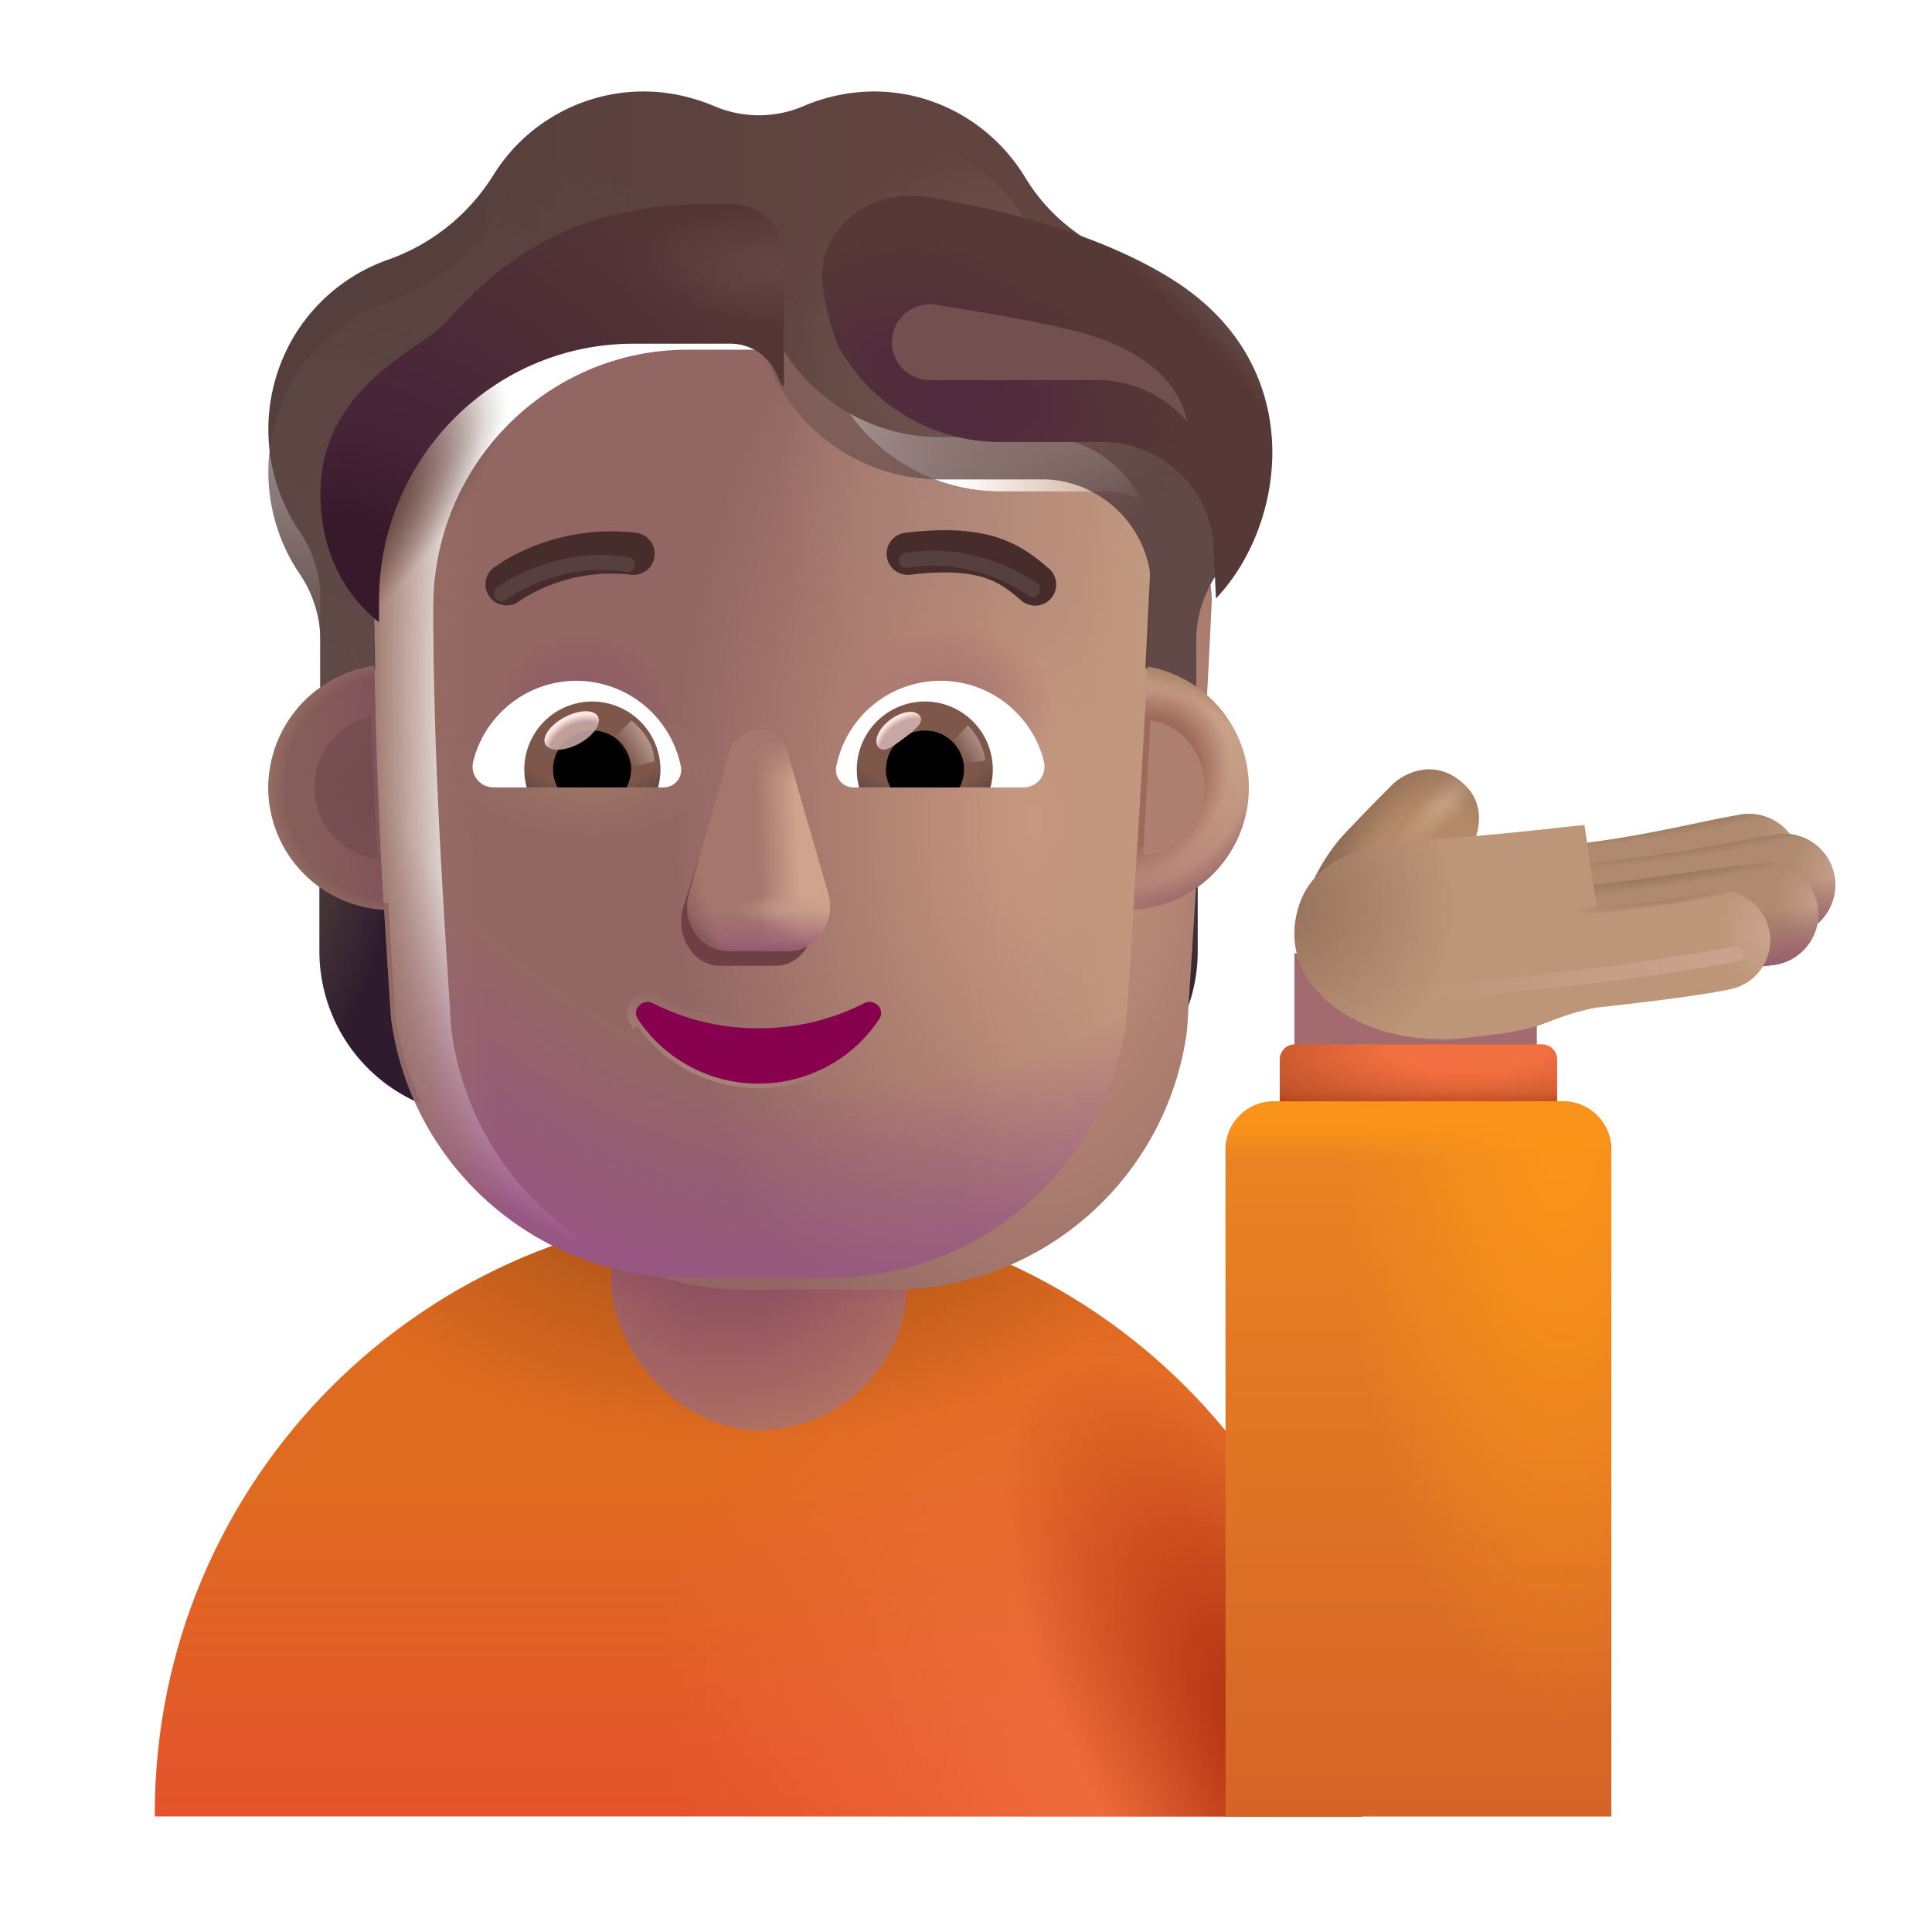 <svg xmlns="http://www.w3.org/2000/svg" width="1em" height="1em" viewBox="0 0 32 32"><g fill="none"><path fill="url(#IconifyId195ac99e25a590abd145174)" d="M12.564 20.036c-5.523 0-10 4.477-10 10v.05h20v-.05c0-5.523-4.477-10-10-10"/><path fill="url(#IconifyId195ac99e25a590abd145124)" d="M12.564 20.036c-5.523 0-10 4.477-10 10v.05h20v-.05c0-5.523-4.477-10-10-10"/><path fill="url(#IconifyId195ac99e25a590abd145125)" d="M12.564 20.036c-5.523 0-10 4.477-10 10v.05h20v-.05c0-5.523-4.477-10-10-10"/><path fill="url(#IconifyId195ac99e25a590abd145126)" d="M12.564 20.036c-5.523 0-10 4.477-10 10v.05h20v-.05c0-5.523-4.477-10-10-10"/><rect width="4.898" height="6.68" x="10.127" y="17.009" fill="url(#IconifyId195ac99e25a590abd145127)" rx="2.449"/><rect width="4.898" height="6.68" x="10.127" y="17.009" fill="url(#IconifyId195ac99e25a590abd145175)" rx="2.449"/><path fill="#A36A70" d="M21.44 15.789h4.015v2.016H21.44z"/><path fill="url(#IconifyId195ac99e25a590abd145128)" d="M22.212 13.876c-.554.648-.74 1.417-.761 1.758l1.847-.102l.887-1.183c.29-.383.54-1.02-.035-1.442c-.466-.342-.945-.066-1.102.106a28 28 0 0 0-.836.863"/><path fill="url(#IconifyId195ac99e25a590abd145129)" d="M22.212 13.876c-.554.648-.74 1.417-.761 1.758l1.847-.102l.887-1.183c.29-.383.54-1.02-.035-1.442c-.466-.342-.945-.066-1.102.106a28 28 0 0 0-.836.863"/><path fill="url(#IconifyId195ac99e25a590abd145130)" d="M22.212 13.876c-.554.648-.74 1.417-.761 1.758l1.847-.102l.887-1.183c.29-.383.54-1.02-.035-1.442c-.466-.342-.945-.066-1.102.106a28 28 0 0 0-.836.863"/><path fill="#AF8A6E" fill-rule="evenodd" d="M29.807 14.181a.85.85 0 0 1-.69.985a21 21 0 0 0-.562.113c-.653.136-1.594.332-2.606.428a.85.85 0 0 1-.16-1.693c.909-.086 1.678-.246 2.318-.38q.39-.083.716-.142a.85.85 0 0 1 .984.69" clip-rule="evenodd"/><path fill="url(#IconifyId195ac99e25a590abd145131)" fill-rule="evenodd" d="M29.807 14.181a.85.85 0 0 1-.69.985a21 21 0 0 0-.562.113c-.653.136-1.594.332-2.606.428a.85.85 0 0 1-.16-1.693c.909-.086 1.678-.246 2.318-.38q.39-.083.716-.142a.85.85 0 0 1 .984.69" clip-rule="evenodd"/><path fill="url(#IconifyId195ac99e25a590abd145176)" fill-rule="evenodd" d="M29.807 14.181a.85.85 0 0 1-.69.985a21 21 0 0 0-.562.113c-.653.136-1.594.332-2.606.428a.85.85 0 0 1-.16-1.693c.909-.086 1.678-.246 2.318-.38q.39-.083.716-.142a.85.85 0 0 1 .984.69" clip-rule="evenodd"/><path fill="url(#IconifyId195ac99e25a590abd145132)" fill-rule="evenodd" d="M29.807 14.181a.85.85 0 0 1-.69.985a21 21 0 0 0-.562.113c-.653.136-1.594.332-2.606.428a.85.85 0 0 1-.16-1.693c.909-.086 1.678-.246 2.318-.38q.39-.083.716-.142a.85.85 0 0 1 .984.69" clip-rule="evenodd"/><path fill="#AF8A6E" fill-rule="evenodd" d="M30.385 14.51a.85.85 0 0 1-.689.984q-.18.032-.413.076c-.662.124-1.626.305-2.733.41a.85.85 0 1 1-.16-1.693c1.02-.096 1.89-.259 2.552-.383l.459-.084a.85.85 0 0 1 .984.69" clip-rule="evenodd"/><path fill="url(#IconifyId195ac99e25a590abd145133)" fill-rule="evenodd" d="M30.385 14.51a.85.85 0 0 1-.689.984q-.18.032-.413.076c-.662.124-1.626.305-2.733.41a.85.85 0 1 1-.16-1.693c1.02-.096 1.89-.259 2.552-.383l.459-.084a.85.85 0 0 1 .984.69" clip-rule="evenodd"/><path fill="url(#IconifyId195ac99e25a590abd145177)" fill-rule="evenodd" d="M30.385 14.51a.85.85 0 0 1-.689.984q-.18.032-.413.076c-.662.124-1.626.305-2.733.41a.85.85 0 1 1-.16-1.693c1.02-.096 1.89-.259 2.552-.383l.459-.084a.85.85 0 0 1 .984.69" clip-rule="evenodd"/><path fill="url(#IconifyId195ac99e25a590abd145134)" fill-rule="evenodd" d="M30.385 14.51a.85.85 0 0 1-.689.984q-.18.032-.413.076c-.662.124-1.626.305-2.733.41a.85.85 0 1 1-.16-1.693c1.02-.096 1.89-.259 2.552-.383l.459-.084a.85.85 0 0 1 .984.69" clip-rule="evenodd"/><path fill="#AF8A6E" fill-rule="evenodd" d="M30.114 15.067a.85.85 0 0 1-.773.921a28 28 0 0 0-1.26.162l-.03.004a53 53 0 0 1-1.786.231a.85.85 0 1 1-.183-1.69c.622-.067 1.205-.15 1.73-.224l.064-.009a26 26 0 0 1 1.317-.167a.85.85 0 0 1 .92.772" clip-rule="evenodd"/><path fill="url(#IconifyId195ac99e25a590abd145135)" fill-rule="evenodd" d="M30.114 15.067a.85.85 0 0 1-.773.921a28 28 0 0 0-1.26.162l-.03.004a53 53 0 0 1-1.786.231a.85.85 0 1 1-.183-1.69c.622-.067 1.205-.15 1.73-.224l.064-.009a26 26 0 0 1 1.317-.167a.85.85 0 0 1 .92.772" clip-rule="evenodd"/><path fill="url(#IconifyId195ac99e25a590abd145178)" fill-rule="evenodd" d="M30.114 15.067a.85.85 0 0 1-.773.921a28 28 0 0 0-1.26.162l-.03.004a53 53 0 0 1-1.786.231a.85.85 0 1 1-.183-1.69c.622-.067 1.205-.15 1.73-.224l.064-.009a26 26 0 0 1 1.317-.167a.85.85 0 0 1 .92.772" clip-rule="evenodd"/><path fill="url(#IconifyId195ac99e25a590abd145136)" fill-rule="evenodd" d="M30.114 15.067a.85.85 0 0 1-.773.921a28 28 0 0 0-1.26.162l-.03.004a53 53 0 0 1-1.786.231a.85.85 0 1 1-.183-1.69c.622-.067 1.205-.15 1.73-.224l.064-.009a26 26 0 0 1 1.317-.167a.85.85 0 0 1 .92.772" clip-rule="evenodd"/><g filter="url(#IconifyId195ac99e25a590abd145195)"><path fill="#BD9679" d="M25.752 14.017c-.33.036-.77.085-1.598.155l-.229.018c-1.06.083-2.273.177-2.466 1.345c-.2 1.203 1.183 2.142 2.832 1.954c.593-.067.857-.099 1.166-.196c.243-.077.516-.215.975-.302c.917-.102 1.759-.206 2.235-.308a.825.825 0 0 0-.346-1.614c-.37.08-1.053.167-1.874.26l-.203-1.363c-.161.014-.31.03-.492.05"/><path fill="url(#IconifyId195ac99e25a590abd145137)" d="M25.752 14.017c-.33.036-.77.085-1.598.155l-.229.018c-1.06.083-2.273.177-2.466 1.345c-.2 1.203 1.183 2.142 2.832 1.954c.593-.067.857-.099 1.166-.196c.243-.077.516-.215.975-.302c.917-.102 1.759-.206 2.235-.308a.825.825 0 0 0-.346-1.614c-.37.08-1.053.167-1.874.26l-.203-1.363c-.161.014-.31.03-.492.05"/><path fill="url(#IconifyId195ac99e25a590abd145138)" d="M25.752 14.017c-.33.036-.77.085-1.598.155l-.229.018c-1.06.083-2.273.177-2.466 1.345c-.2 1.203 1.183 2.142 2.832 1.954c.593-.067.857-.099 1.166-.196c.243-.077.516-.215.975-.302c.917-.102 1.759-.206 2.235-.308a.825.825 0 0 0-.346-1.614c-.37.08-1.053.167-1.874.26l-.203-1.363c-.161.014-.31.03-.492.05"/><path fill="url(#IconifyId195ac99e25a590abd145139)" d="M25.752 14.017c-.33.036-.77.085-1.598.155l-.229.018c-1.06.083-2.273.177-2.466 1.345c-.2 1.203 1.183 2.142 2.832 1.954c.593-.067.857-.099 1.166-.196c.243-.077.516-.215.975-.302c.917-.102 1.759-.206 2.235-.308a.825.825 0 0 0-.346-1.614c-.37.08-1.053.167-1.874.26l-.203-1.363c-.161.014-.31.03-.492.05"/></g><path fill="url(#IconifyId195ac99e25a590abd145140)" d="M21.197 17.548a.25.25 0 0 1 .25-.25h4.094a.25.25 0 0 1 .25.25v1.64h-4.594z"/><path fill="url(#IconifyId195ac99e25a590abd145179)" d="M21.197 17.548a.25.25 0 0 1 .25-.25h4.094a.25.25 0 0 1 .25.25v1.64h-4.594z"/><path fill="url(#IconifyId195ac99e25a590abd145180)" d="M20.298 19.043a.8.8 0 0 1 .8-.8h4.791a.8.8 0 0 1 .8.8v11.044h-6.39z"/><path fill="url(#IconifyId195ac99e25a590abd145141)" d="M20.298 19.043a.8.8 0 0 1 .8-.8h4.791a.8.8 0 0 1 .8.8v11.044h-6.39z"/><path fill="url(#IconifyId195ac99e25a590abd145181)" d="M20.298 19.043a.8.8 0 0 1 .8-.8h4.791a.8.8 0 0 1 .8.8v11.044h-6.39z"/><g filter="url(#IconifyId195ac99e25a590abd145196)"><path stroke="url(#IconifyId195ac99e25a590abd145182)" stroke-linecap="round" stroke-width=".25" d="M23.79 16.424c.85-.058 3.032-.264 4.973-.624"/></g><path fill="url(#IconifyId195ac99e25a590abd145142)" d="M18.697 14.954a2.07 2.07 0 0 0 1.141-.39v1.175a2.74 2.74 0 0 1-1.691 2.547q.323-.688.436-1.489z"/><path fill="url(#IconifyId195ac99e25a590abd145143)" d="M6.43 14.954a2.07 2.07 0 0 1-1.14-.39v1.175a2.74 2.74 0 0 0 1.691 2.547a5.2 5.2 0 0 1-.436-1.489z"/><g filter="url(#IconifyId195ac99e25a590abd145197)"><path fill="url(#IconifyId195ac99e25a590abd145144)" d="M6.477 16.865a4.94 4.94 0 0 0 4.902 4.297h2.38a4.94 4.94 0 0 0 4.902-4.297c.15-2.376.299-4.743.41-7.119a1.83 1.83 0 0 0-1.74-1.806h-1.767a3.06 3.06 0 0 1-2.79-1.82a.84.84 0 0 0-.776-.528h-1.606c-2.329 0-4.216 1.908-4.216 4.263c0 2.347.147 4.657.3 7.01"/><path fill="url(#IconifyId195ac99e25a590abd145145)" d="M6.477 16.865a4.94 4.94 0 0 0 4.902 4.297h2.38a4.94 4.94 0 0 0 4.902-4.297c.15-2.376.299-4.743.41-7.119a1.83 1.83 0 0 0-1.74-1.806h-1.767a3.06 3.06 0 0 1-2.79-1.82a.84.84 0 0 0-.776-.528h-1.606c-2.329 0-4.216 1.908-4.216 4.263c0 2.347.147 4.657.3 7.01"/></g><path fill="url(#IconifyId195ac99e25a590abd145183)" d="M6.477 16.865a4.94 4.94 0 0 0 4.902 4.297h2.38a4.94 4.94 0 0 0 4.902-4.297c.15-2.376.299-4.743.41-7.119a1.83 1.83 0 0 0-1.74-1.806h-1.767a3.06 3.06 0 0 1-2.79-1.82a.84.84 0 0 0-.776-.528h-1.606c-2.329 0-4.216 1.908-4.216 4.263c0 2.347.147 4.657.3 7.01"/><path fill="url(#IconifyId195ac99e25a590abd145146)" d="M6.477 16.865a4.94 4.94 0 0 0 4.902 4.297h2.38a4.94 4.94 0 0 0 4.902-4.297c.15-2.376.299-4.743.41-7.119a1.83 1.83 0 0 0-1.74-1.806h-1.767a3.06 3.06 0 0 1-2.79-1.82a.84.84 0 0 0-.776-.528h-1.606c-2.329 0-4.216 1.908-4.216 4.263c0 2.347.147 4.657.3 7.01"/><path fill="url(#IconifyId195ac99e25a590abd145147)" d="M6.477 16.865a4.94 4.94 0 0 0 4.902 4.297h2.38a4.94 4.94 0 0 0 4.902-4.297c.15-2.376.299-4.743.41-7.119a1.83 1.83 0 0 0-1.74-1.806h-1.767a3.06 3.06 0 0 1-2.79-1.82a.84.84 0 0 0-.776-.528h-1.606c-2.329 0-4.216 1.908-4.216 4.263c0 2.347.147 4.657.3 7.01"/><path fill="url(#IconifyId195ac99e25a590abd145148)" d="M6.477 16.865a4.94 4.94 0 0 0 4.902 4.297h2.38a4.94 4.94 0 0 0 4.902-4.297c.15-2.376.299-4.743.41-7.119a1.83 1.83 0 0 0-1.74-1.806h-1.767a3.06 3.06 0 0 1-2.79-1.82a.84.84 0 0 0-.776-.528h-1.606c-2.329 0-4.216 1.908-4.216 4.263c0 2.347.147 4.657.3 7.01"/><path fill="url(#IconifyId195ac99e25a590abd145149)" d="M6.477 16.865a4.94 4.94 0 0 0 4.902 4.297h2.38a4.94 4.94 0 0 0 4.902-4.297c.15-2.376.299-4.743.41-7.119a1.83 1.83 0 0 0-1.74-1.806h-1.767a3.06 3.06 0 0 1-2.79-1.82a.84.84 0 0 0-.776-.528h-1.606c-2.329 0-4.216 1.908-4.216 4.263c0 2.347.147 4.657.3 7.01"/><path fill="url(#IconifyId195ac99e25a590abd145150)" d="M6.477 16.865a4.94 4.94 0 0 0 4.902 4.297h2.38a4.94 4.94 0 0 0 4.902-4.297c.15-2.376.299-4.743.41-7.119a1.83 1.83 0 0 0-1.74-1.806h-1.767a3.06 3.06 0 0 1-2.79-1.82a.84.84 0 0 0-.776-.528h-1.606c-2.329 0-4.216 1.908-4.216 4.263c0 2.347.147 4.657.3 7.01"/><path fill="url(#IconifyId195ac99e25a590abd145151)" d="M6.477 16.865a4.94 4.94 0 0 0 4.902 4.297h2.38a4.94 4.94 0 0 0 4.902-4.297c.15-2.376.299-4.743.41-7.119a1.83 1.83 0 0 0-1.74-1.806h-1.767a3.06 3.06 0 0 1-2.79-1.82a.84.84 0 0 0-.776-.528h-1.606c-2.329 0-4.216 1.908-4.216 4.263c0 2.347.147 4.657.3 7.01"/><path fill="url(#IconifyId195ac99e25a590abd145152)" d="M6.477 16.865a4.94 4.94 0 0 0 4.902 4.297h2.38a4.94 4.94 0 0 0 4.902-4.297c.15-2.376.299-4.743.41-7.119a1.83 1.83 0 0 0-1.74-1.806h-1.767a3.06 3.06 0 0 1-2.79-1.82a.84.84 0 0 0-.776-.528h-1.606c-2.329 0-4.216 1.908-4.216 4.263c0 2.347.147 4.657.3 7.01"/><g filter="url(#IconifyId195ac99e25a590abd145198)"><path fill="#6F3F46" d="m12.058 12.722l-.746 2.32c-.127.476.178.954.611.954h.923c.433 0 .739-.485.611-.955l-.623-2.319c-.134-.514-.636-.514-.777 0"/></g><g filter="url(#IconifyId195ac99e25a590abd145199)"><path fill="#A3776D" d="m12.082 12.475l-.67 2.32c-.138.476.19.954.656.954h.992c.465 0 .794-.485.657-.955l-.67-2.319c-.144-.514-.815-.514-.965 0"/><path fill="url(#IconifyId195ac99e25a590abd145184)" d="m12.082 12.475l-.67 2.32c-.138.476.19.954.656.954h.992c.465 0 .794-.485.657-.955l-.67-2.319c-.144-.514-.815-.514-.965 0"/><path fill="url(#IconifyId195ac99e25a590abd145153)" d="m12.082 12.475l-.67 2.32c-.138.476.19.954.656.954h.992c.465 0 .794-.485.657-.955l-.67-2.319c-.144-.514-.815-.514-.965 0"/><path fill="url(#IconifyId195ac99e25a590abd145185)" d="m12.082 12.475l-.67 2.32c-.138.476.19.954.656.954h.992c.465 0 .794-.485.657-.955l-.67-2.319c-.144-.514-.815-.514-.965 0"/><path fill="url(#IconifyId195ac99e25a590abd145154)" d="m12.082 12.475l-.67 2.32c-.138.476.19.954.656.954h.992c.465 0 .794-.485.657-.955l-.67-2.319c-.144-.514-.815-.514-.965 0"/><path fill="url(#IconifyId195ac99e25a590abd145186)" d="m12.082 12.475l-.67 2.32c-.138.476.19.954.656.954h.992c.465 0 .794-.485.657-.955l-.67-2.319c-.144-.514-.815-.514-.965 0"/></g><path fill="url(#IconifyId195ac99e25a590abd145187)" d="m12.082 12.475l-.67 2.32c-.138.476.19.954.656.954h.992c.465 0 .794-.485.657-.955l-.67-2.319c-.144-.514-.815-.514-.965 0"/><path fill="url(#IconifyId195ac99e25a590abd145155)" d="m12.082 12.475l-.67 2.32c-.138.476.19.954.656.954h.992c.465 0 .794-.485.657-.955l-.67-2.319c-.144-.514-.815-.514-.965 0"/><g filter="url(#IconifyId195ac99e25a590abd145200)"><path stroke="url(#IconifyId195ac99e25a590abd145188)" stroke-width=".15" d="M10.85 16.55a3.7 3.7 0 0 0 1.714.406c.635 0 1.218-.148 1.713-.406a.27.27 0 0 1 .32.052a.25.25 0 0 1 .027.32l-.062-.042a2.39 2.39 0 0 1-1.998 1.068a2.39 2.39 0 0 1-1.998-1.068zm0 0a.27.27 0 0 0-.319.055a.25.25 0 0 0-.027.317z"/></g><path fill="url(#IconifyId195ac99e25a590abd145156)" d="M12.564 17.031a3.8 3.8 0 0 1-1.748-.414c-.173-.088-.358.107-.25.263a2.39 2.39 0 0 0 1.998 1.068c.839 0 1.575-.427 1.998-1.068c.108-.163-.077-.351-.25-.263a3.8 3.8 0 0 1-1.748.414"/><g filter="url(#IconifyId195ac99e25a590abd145201)"><path fill="url(#IconifyId195ac99e25a590abd145189)" d="M18.689 4.996a2.94 2.94 0 0 1 1.6 1.326a2.99 2.99 0 0 1-.135 3.188a1.97 1.97 0 0 0-.341 1.103v1.498a2.2 2.2 0 0 0-.842-.338l.1-2.027a1.83 1.83 0 0 0-1.74-1.806h-1.767a3.06 3.06 0 0 1-2.79-1.82a.84.84 0 0 0-.776-.528h-1.606c-2.329 0-4.216 1.908-4.216 4.263l.039 1.94c-.32.046-.655.153-.909.332v-1.514c0-.393-.12-.779-.34-1.103a3.02 3.02 0 0 1-.182-3.086a2.96 2.96 0 0 1 1.64-1.421a3.38 3.38 0 0 0 1.746-1.4a2.93 2.93 0 0 1 2.49-1.388c.408 0 .796.088 1.157.237a1.88 1.88 0 0 0 1.505 0a3 3 0 0 1 1.151-.237c1.064 0 1.994.575 2.51 1.428c.388.643.997 1.11 1.706 1.353"/></g><path fill="url(#IconifyId195ac99e25a590abd145157)" d="M18.689 4.996a2.94 2.94 0 0 1 1.6 1.326a2.99 2.99 0 0 1-.135 3.188a1.97 1.97 0 0 0-.341 1.103v1.498a2.2 2.2 0 0 0-.842-.338l.1-2.027a1.83 1.83 0 0 0-1.74-1.806h-1.767a3.06 3.06 0 0 1-2.79-1.82a.84.84 0 0 0-.776-.528h-1.606c-2.329 0-4.216 1.908-4.216 4.263l.039 1.94c-.32.046-.655.153-.909.332v-1.514c0-.393-.12-.779-.34-1.103a3.02 3.02 0 0 1-.182-3.086a2.96 2.96 0 0 1 1.64-1.421a3.38 3.38 0 0 0 1.746-1.4a2.93 2.93 0 0 1 2.49-1.388c.408 0 .796.088 1.157.237a1.88 1.88 0 0 0 1.505 0a3 3 0 0 1 1.151-.237c1.064 0 1.994.575 2.51 1.428c.388.643.997 1.11 1.706 1.353"/><path fill="url(#IconifyId195ac99e25a590abd145158)" d="M18.689 4.996a2.94 2.94 0 0 1 1.6 1.326a2.99 2.99 0 0 1-.135 3.188a1.97 1.97 0 0 0-.341 1.103v1.498a2.2 2.2 0 0 0-.842-.338l.1-2.027a1.83 1.83 0 0 0-1.74-1.806h-1.767a3.06 3.06 0 0 1-2.79-1.82a.84.84 0 0 0-.776-.528h-1.606c-2.329 0-4.216 1.908-4.216 4.263l.039 1.94c-.32.046-.655.153-.909.332v-1.514c0-.393-.12-.779-.34-1.103a3.02 3.02 0 0 1-.182-3.086a2.96 2.96 0 0 1 1.64-1.421a3.38 3.38 0 0 0 1.746-1.4a2.93 2.93 0 0 1 2.49-1.388c.408 0 .796.088 1.157.237a1.88 1.88 0 0 0 1.505 0a3 3 0 0 1 1.151-.237c1.064 0 1.994.575 2.51 1.428c.388.643.997 1.11 1.706 1.353"/><path fill="url(#IconifyId195ac99e25a590abd145159)" d="M18.689 4.996a2.94 2.94 0 0 1 1.6 1.326a2.99 2.99 0 0 1-.135 3.188a1.97 1.97 0 0 0-.341 1.103v1.498a2.2 2.2 0 0 0-.842-.338l.1-2.027a1.83 1.83 0 0 0-1.74-1.806h-1.767a3.06 3.06 0 0 1-2.79-1.82a.84.84 0 0 0-.776-.528h-1.606c-2.329 0-4.216 1.908-4.216 4.263l.039 1.94c-.32.046-.655.153-.909.332v-1.514c0-.393-.12-.779-.34-1.103a3.02 3.02 0 0 1-.182-3.086a2.96 2.96 0 0 1 1.64-1.421a3.38 3.38 0 0 0 1.746-1.4a2.93 2.93 0 0 1 2.49-1.388c.408 0 .796.088 1.157.237a1.88 1.88 0 0 0 1.505 0a3 3 0 0 1 1.151-.237c1.064 0 1.994.575 2.51 1.428c.388.643.997 1.11 1.706 1.353"/><g filter="url(#IconifyId195ac99e25a590abd145202)"><path fill="#462D2B" d="M17.273 9.618c-.22-.193-.478-.397-.867-.52c-.384-.12-.865-.153-1.53-.071a.35.35 0 0 0 .085.694c.607-.074.98-.035 1.235.045c.25.079.42.206.618.38a.35.35 0 1 0 .46-.528"/></g><g filter="url(#IconifyId195ac99e25a590abd145203)"><path fill="#462D2B" d="M8.26 9.48a3.5 3.5 0 0 1 2.194-.453a.35.35 0 0 1-.084.694a2.8 2.8 0 0 0-1.75.36a2 2 0 0 0-.116.075l-.003.002a.35.35 0 0 1-.429-.553z"/></g><g filter="url(#IconifyId195ac99e25a590abd145204)"><path fill="#533634" d="M12.857 6.292a3 3 0 0 1-.083-.173a.84.84 0 0 0-.776-.527h-1.606c-2.329 0-4.216 1.908-4.216 4.263v.347c-.429-.327-.968-1.015-.968-2.13c0-1.352.986-2.035 1.615-2.471a3 3 0 0 0 .417-.32l.126-.132c.44-.468 1.227-1.301 2.599-1.665c.759-.202 1.53-.23 2.114-.2c.472.024.805.432.805.905v2.086z"/><path fill="url(#IconifyId195ac99e25a590abd145160)" d="M12.857 6.292a3 3 0 0 1-.083-.173a.84.84 0 0 0-.776-.527h-1.606c-2.329 0-4.216 1.908-4.216 4.263v.347c-.429-.327-.968-1.015-.968-2.13c0-1.352.986-2.035 1.615-2.471a3 3 0 0 0 .417-.32l.126-.132c.44-.468 1.227-1.301 2.599-1.665c.759-.202 1.53-.23 2.114-.2c.472.024.805.432.805.905v2.086z"/><path fill="url(#IconifyId195ac99e25a590abd145161)" d="M12.857 6.292a3 3 0 0 1-.083-.173a.84.84 0 0 0-.776-.527h-1.606c-2.329 0-4.216 1.908-4.216 4.263v.347c-.429-.327-.968-1.015-.968-2.13c0-1.352.986-2.035 1.615-2.471a3 3 0 0 0 .417-.32l.126-.132c.44-.468 1.227-1.301 2.599-1.665c.759-.202 1.53-.23 2.114-.2c.472.024.805.432.805.905v2.086z"/></g><g filter="url(#IconifyId195ac99e25a590abd145205)"><path fill="#563936" d="m19.14 10.413l-.037-.796c-.013-.963-.809-1.758-1.773-1.798h-1.766a3.06 3.06 0 0 1-2.68-1.59s-.152-.352-.248-.912c-.17-.988.745-1.717 1.735-1.553c1.324.22 2.949.65 4.112 1.408c2.201 1.436 1.816 4.023.657 5.241"/><path fill="url(#IconifyId195ac99e25a590abd145162)" d="m19.14 10.413l-.037-.796c-.013-.963-.809-1.758-1.773-1.798h-1.766a3.06 3.06 0 0 1-2.68-1.59s-.152-.352-.248-.912c-.17-.988.745-1.717 1.735-1.553c1.324.22 2.949.65 4.112 1.408c2.201 1.436 1.816 4.023.657 5.241"/><path fill="url(#IconifyId195ac99e25a590abd145163)" d="m19.14 10.413l-.037-.796c-.013-.963-.809-1.758-1.773-1.798h-1.766a3.06 3.06 0 0 1-2.68-1.59s-.152-.352-.248-.912c-.17-.988.745-1.717 1.735-1.553c1.324.22 2.949.65 4.112 1.408c2.201 1.436 1.816 4.023.657 5.241"/><path fill="url(#IconifyId195ac99e25a590abd145164)" d="m19.14 10.413l-.037-.796c-.013-.963-.809-1.758-1.773-1.798h-1.766a3.06 3.06 0 0 1-2.68-1.59s-.152-.352-.248-.912c-.17-.988.745-1.717 1.735-1.553c1.324.22 2.949.65 4.112 1.408c2.201 1.436 1.816 4.023.657 5.241"/></g><path fill="#fff" d="M15.58 11.276c.824 0 1.52.568 1.71 1.336a.346.346 0 0 1-.338.43h-2.815a.29.29 0 0 1-.286-.343a1.76 1.76 0 0 1 1.73-1.423"/><path fill="url(#IconifyId195ac99e25a590abd145165)" d="M15.32 11.619a1.126 1.126 0 0 1 1.084 1.423H14.23a1.13 1.13 0 0 1 1.09-1.423"/><path fill="#000" d="M14.675 12.745c0-.358.286-.645.644-.645a.642.642 0 0 1 .574.942H14.75a.6.6 0 0 1-.076-.297"/><g filter="url(#IconifyId195ac99e25a590abd145206)"><path fill="#C7A7A3" d="M15.237 11.857c.08.107-.088.238-.278.38s-.332.243-.413.136s.01-.31.2-.452s.41-.171.49-.064"/><path fill="url(#IconifyId195ac99e25a590abd145166)" d="M15.237 11.857c.08.107-.088.238-.278.38s-.332.243-.413.136s.01-.31.2-.452s.41-.171.49-.064"/></g><g filter="url(#IconifyId195ac99e25a590abd145207)"><path fill="url(#IconifyId195ac99e25a590abd145190)" d="M16.322 12.597a1.06 1.06 0 0 0-.292-.584l-.328.36l.149.288z"/></g><path fill="#fff" d="M9.548 11.276c-.824 0-1.52.568-1.71 1.336c-.056.22.113.43.338.43h2.815a.29.29 0 0 0 .287-.343a1.77 1.77 0 0 0-1.73-1.423"/><path fill="url(#IconifyId195ac99e25a590abd145167)" d="M9.809 11.619a1.126 1.126 0 0 0-1.085 1.423h2.175q.039-.146.04-.297a1.134 1.134 0 0 0-1.13-1.126"/><path fill="#000" d="M10.454 12.745a.64.64 0 0 0-.645-.645a.642.642 0 0 0-.574.942h1.142a.64.64 0 0 0 .076-.297"/><g filter="url(#IconifyId195ac99e25a590abd145208)"><path fill="url(#IconifyId195ac99e25a590abd145191)" d="M10.837 12.613c0-.364-.296-.607-.376-.68l-.364.352l.225.456z"/></g><g filter="url(#IconifyId195ac99e25a590abd145209)"><ellipse cx="9.469" cy="12.1" fill="#C7A7A3" fill-opacity=".9" rx=".492" ry=".249" transform="rotate(-27.914 9.469 12.1)"/><ellipse cx="9.469" cy="12.1" fill="url(#IconifyId195ac99e25a590abd145168)" rx=".492" ry=".249" transform="rotate(-27.914 9.469 12.1)"/></g><path fill="url(#IconifyId195ac99e25a590abd145192)" d="M18.773 15.068q.127-2.012.233-4.026a2.03 2.03 0 0 1-.233 4.026"/><path fill="url(#IconifyId195ac99e25a590abd145169)" d="M18.773 15.068q.127-2.012.233-4.026a2.03 2.03 0 0 1-.233 4.026"/><path fill="url(#IconifyId195ac99e25a590abd145170)" d="M18.773 15.068q.127-2.012.233-4.026a2.03 2.03 0 0 1-.233 4.026"/><path fill="url(#IconifyId195ac99e25a590abd145171)" d="M18.773 15.068q.127-2.012.233-4.026a2.03 2.03 0 0 1-.233 4.026"/><path fill="url(#IconifyId195ac99e25a590abd145193)" d="M6.2 11.026a2.05 2.05 0 0 0-1.756 2.016a2.03 2.03 0 0 0 1.919 2.027a99 99 0 0 1-.163-4.043"/><path fill="url(#IconifyId195ac99e25a590abd145172)" d="M6.2 11.026a2.05 2.05 0 0 0-1.756 2.016a2.03 2.03 0 0 0 1.919 2.027a99 99 0 0 1-.163-4.043"/><g filter="url(#IconifyId195ac99e25a590abd145210)"><path fill="url(#IconifyId195ac99e25a590abd145173)" d="M6.148 11.865a1.206 1.206 0 0 0 .105 2.37q-.066-1.185-.105-2.37"/></g><g filter="url(#IconifyId195ac99e25a590abd145211)"><path fill="url(#IconifyId195ac99e25a590abd145194)" d="M18.935 14.15q.063-1.108.12-2.217c.506.068.897.537.897 1.104c0 .612-.454 1.108-1.017 1.114"/></g><g filter="url(#IconifyId195ac99e25a590abd145212)"><path stroke="#553F3F" stroke-linecap="round" stroke-width=".25" d="M8.308 9.833c.325-.233 1.133-.642 2.089-.481"/></g><g filter="url(#IconifyId195ac99e25a590abd145213)"><path stroke="#553F3F" stroke-linecap="round" stroke-width=".25" d="M17.103 9.763c-.324-.233-1.132-.642-2.088-.481"/></g><g filter="url(#IconifyId195ac99e25a590abd145214)"><path fill="#725050" d="M18.113 6.296h-2.696a.628.628 0 1 1 .1-1.245c.7.11 1.629.266 2.25.42c1.407.35 1.795 1.034 1.904 1.522a1.96 1.96 0 0 0-1.558-.697"/></g><defs><radialGradient id="IconifyId195ac99e25a590abd145124" cx="0" cy="0" r="1" gradientTransform="matrix(-7.439 -5.707 4.589 -5.981 19.661 29.498)" gradientUnits="userSpaceOnUse"><stop stop-color="#F17040"/><stop offset="1" stop-color="#F17040" stop-opacity="0"/></radialGradient><radialGradient id="IconifyId195ac99e25a590abd145125" cx="0" cy="0" r="1" gradientTransform="matrix(0 5.338 -7.929 0 12.215 18.541)" gradientUnits="userSpaceOnUse"><stop offset=".26" stop-color="#A25018"/><stop offset="1" stop-color="#A25018" stop-opacity="0"/></radialGradient><radialGradient id="IconifyId195ac99e25a590abd145126" cx="0" cy="0" r="1" gradientTransform="matrix(-4.61 -7.279 2.807 -1.778 22.035 30.087)" gradientUnits="userSpaceOnUse"><stop offset=".118" stop-color="#A62807"/><stop offset="1" stop-color="#A62807" stop-opacity="0"/></radialGradient><radialGradient id="IconifyId195ac99e25a590abd145127" cx="0" cy="0" r="1" gradientTransform="matrix(1.971 3.61 -4.23 2.309 12.285 20.348)" gradientUnits="userSpaceOnUse"><stop offset=".288" stop-color="#905360"/><stop offset=".826" stop-color="#B17164"/></radialGradient><radialGradient id="IconifyId195ac99e25a590abd145128" cx="0" cy="0" r="1" gradientTransform="matrix(-1.145 1.17 -.216 -.212 24.118 13.1)" gradientUnits="userSpaceOnUse"><stop stop-color="#C7A386"/><stop offset="1" stop-color="#B38A69"/></radialGradient><radialGradient id="IconifyId195ac99e25a590abd145129" cx="0" cy="0" r="1" gradientTransform="rotate(-70.927 22.415 -8.705)scale(3.108 1.582)" gradientUnits="userSpaceOnUse"><stop offset=".676" stop-color="#916D55" stop-opacity="0"/><stop offset="1" stop-color="#916D55"/></radialGradient><radialGradient id="IconifyId195ac99e25a590abd145130" cx="0" cy="0" r="1" gradientTransform="matrix(-.109 .797 -1.215 -.167 24.018 14.656)" gradientUnits="userSpaceOnUse"><stop offset=".27" stop-color="#C19E83"/><stop offset="1" stop-color="#C19E83" stop-opacity="0"/></radialGradient><radialGradient id="IconifyId195ac99e25a590abd145131" cx="0" cy="0" r="1" gradientTransform="matrix(-.693 .169 -.214 -.878 29.82 14.163)" gradientUnits="userSpaceOnUse"><stop stop-color="#C59F89"/><stop offset="1" stop-color="#C59F89" stop-opacity="0"/></radialGradient><radialGradient id="IconifyId195ac99e25a590abd145132" cx="0" cy="0" r="1" gradientTransform="matrix(.045 .307 -3.023 .438 27.375 13.576)" gradientUnits="userSpaceOnUse"><stop stop-color="#8A6D55"/><stop offset="1" stop-color="#8A6D55" stop-opacity="0"/></radialGradient><radialGradient id="IconifyId195ac99e25a590abd145133" cx="0" cy="0" r="1" gradientTransform="matrix(-.689 .165 -.206 -.858 30.398 14.474)" gradientUnits="userSpaceOnUse"><stop stop-color="#C59F89"/><stop offset="1" stop-color="#C59F89" stop-opacity="0"/></radialGradient><radialGradient id="IconifyId195ac99e25a590abd145134" cx="0" cy="0" r="1" gradientTransform="matrix(.044 .3 -3.006 .445 27.965 13.902)" gradientUnits="userSpaceOnUse"><stop stop-color="#8A6D55"/><stop offset="1" stop-color="#8A6D55" stop-opacity="0"/></radialGradient><radialGradient id="IconifyId195ac99e25a590abd145135" cx="0" cy="0" r="1" gradientTransform="matrix(-.691 .159 -.191 -.831 30.116 14.935)" gradientUnits="userSpaceOnUse"><stop stop-color="#C59F89"/><stop offset="1" stop-color="#C59F89" stop-opacity="0"/></radialGradient><radialGradient id="IconifyId195ac99e25a590abd145136" cx="0" cy="0" r="1" gradientTransform="matrix(.044 .289 -3.011 .463 27.676 14.382)" gradientUnits="userSpaceOnUse"><stop stop-color="#8A6D55"/><stop offset="1" stop-color="#8A6D55" stop-opacity="0"/></radialGradient><radialGradient id="IconifyId195ac99e25a590abd145137" cx="0" cy="0" r="1" gradientTransform="matrix(-.964 .104 -.11 -1.017 29.398 15.74)" gradientUnits="userSpaceOnUse"><stop stop-color="#CBA68F"/><stop offset="1" stop-color="#CBA68F" stop-opacity="0"/></radialGradient><radialGradient id="IconifyId195ac99e25a590abd145138" cx="0" cy="0" r="1" gradientTransform="matrix(.016 .109 -1.466 .209 27.52 15.203)" gradientUnits="userSpaceOnUse"><stop stop-color="#AB876C"/><stop offset="1" stop-color="#886658" stop-opacity="0"/><stop offset="1" stop-color="#AB876C" stop-opacity="0"/></radialGradient><radialGradient id="IconifyId195ac99e25a590abd145139" cx="0" cy="0" r="1" gradientTransform="rotate(17.232 -39.76 77.348)scale(3.059 2.835)" gradientUnits="userSpaceOnUse"><stop stop-color="#956F58"/><stop offset="1" stop-color="#956F58" stop-opacity="0"/></radialGradient><radialGradient id="IconifyId195ac99e25a590abd145140" cx="0" cy="0" r="1" gradientTransform="matrix(0 1.171 -4.07 0 24.286 17.387)" gradientUnits="userSpaceOnUse"><stop offset=".318" stop-color="#F26F40"/><stop offset="1" stop-color="#BB5028"/><stop offset="1" stop-color="#BF4617"/></radialGradient><radialGradient id="IconifyId195ac99e25a590abd145141" cx="0" cy="0" r="1" gradientTransform="matrix(0 10.75 -3.688 0 25.849 17.715)" gradientUnits="userSpaceOnUse"><stop offset=".14" stop-color="#FA9319"/><stop offset="1" stop-color="#FA9319" stop-opacity="0"/></radialGradient><radialGradient id="IconifyId195ac99e25a590abd145142" cx="0" cy="0" r="1" gradientTransform="rotate(69.657 -1.186 20.62)scale(2.717 3.228)" gradientUnits="userSpaceOnUse"><stop offset=".215" stop-color="#493B3B"/><stop offset="1" stop-color="#311F2C"/></radialGradient><radialGradient id="IconifyId195ac99e25a590abd145143" cx="0" cy="0" r="1" gradientTransform="matrix(1.863 .585 -1.806 5.747 4.923 15.183)" gradientUnits="userSpaceOnUse"><stop stop-color="#4C3C39"/><stop offset=".746" stop-color="#2E1C2E"/></radialGradient><radialGradient id="IconifyId195ac99e25a590abd145144" cx="0" cy="0" r="1" gradientTransform="matrix(-5.936 0 0 -10.501 16.106 13.377)" gradientUnits="userSpaceOnUse"><stop stop-color="#C89980"/><stop offset="1" stop-color="#926763"/></radialGradient><radialGradient id="IconifyId195ac99e25a590abd145145" cx="0" cy="0" r="1" gradientTransform="matrix(-2.199 3.637 -3.003 -1.816 15.626 7.095)" gradientUnits="userSpaceOnUse"><stop offset=".078" stop-color="#AF887B"/><stop offset="1" stop-color="#AF887B" stop-opacity="0"/></radialGradient><radialGradient id="IconifyId195ac99e25a590abd145146" cx="0" cy="0" r="1" gradientTransform="matrix(-1.29 15.674 -12.98 -1.068 14.56 5.916)" gradientUnits="userSpaceOnUse"><stop offset=".767" stop-color="#985682" stop-opacity="0"/><stop offset="1" stop-color="#985682"/></radialGradient><radialGradient id="IconifyId195ac99e25a590abd145147" cx="0" cy="0" r="1" gradientTransform="matrix(0 -1.449 1.793 0 15.651 11.72)" gradientUnits="userSpaceOnUse"><stop offset=".325" stop-color="#AB7872"/><stop offset="1" stop-color="#AB7872" stop-opacity="0"/></radialGradient><radialGradient id="IconifyId195ac99e25a590abd145148" cx="0" cy="0" r="1" gradientTransform="matrix(.005 -1.381 1.502 .005 9.662 11.779)" gradientUnits="userSpaceOnUse"><stop offset=".378" stop-color="#8F5D66"/><stop offset="1" stop-color="#8F5D66" stop-opacity="0"/></radialGradient><radialGradient id="IconifyId195ac99e25a590abd145149" cx="0" cy="0" r="1" gradientTransform="rotate(176.388 8.217 7.578)scale(10.74 27.435)" gradientUnits="userSpaceOnUse"><stop offset=".836" stop-color="#987064" stop-opacity="0"/><stop offset="1" stop-color="#987064"/></radialGradient><radialGradient id="IconifyId195ac99e25a590abd145150" cx="0" cy="0" r="1" gradientTransform="rotate(-40.741 15.368 -.416)scale(5.638 1.665)" gradientUnits="userSpaceOnUse"><stop offset=".539" stop-color="#63413D"/><stop offset="1" stop-color="#63413D" stop-opacity="0"/></radialGradient><radialGradient id="IconifyId195ac99e25a590abd145151" cx="0" cy="0" r="1" gradientTransform="matrix(-.296 3.151 -1.26 -.118 19.56 9.696)" gradientUnits="userSpaceOnUse"><stop offset=".245" stop-color="#BF9980"/><stop offset="1" stop-color="#BF9980" stop-opacity="0"/></radialGradient><radialGradient id="IconifyId195ac99e25a590abd145152" cx="0" cy="0" r="1" gradientTransform="matrix(0 1.1 -2.111 0 9.768 12.752)" gradientUnits="userSpaceOnUse"><stop stop-color="#9E7765"/><stop offset="1" stop-color="#9E7765" stop-opacity="0"/></radialGradient><radialGradient id="IconifyId195ac99e25a590abd145153" cx="0" cy="0" r="1" gradientTransform="matrix(0 .308 -.968 0 13.152 15.093)" gradientUnits="userSpaceOnUse"><stop stop-color="#C59A8A"/><stop offset="1" stop-color="#C59A8A" stop-opacity="0"/></radialGradient><radialGradient id="IconifyId195ac99e25a590abd145154" cx="0" cy="0" r="1" gradientTransform="matrix(-2.135 .946 -1.521 -3.431 13.299 14.375)" gradientUnits="userSpaceOnUse"><stop offset=".702" stop-color="#8A5F5C" stop-opacity="0"/><stop offset="1" stop-color="#744A4A"/><stop offset="1" stop-color="#8A5F5C"/></radialGradient><radialGradient id="IconifyId195ac99e25a590abd145155" cx="0" cy="0" r="1" gradientTransform="matrix(-1.618 1.544 -2.228 -2.335 13.11 14.01)" gradientUnits="userSpaceOnUse"><stop offset=".888" stop-color="#835753" stop-opacity="0"/><stop offset="1" stop-color="#835753"/></radialGradient><radialGradient id="IconifyId195ac99e25a590abd145156" cx="0" cy="0" r="1" gradientTransform="matrix(2.753 -1.353 5.445 11.075 11.944 17.948)" gradientUnits="userSpaceOnUse"><stop offset=".562" stop-color="#87014E"/><stop offset="1" stop-color="#87004D"/></radialGradient><radialGradient id="IconifyId195ac99e25a590abd145157" cx="0" cy="0" r="1" gradientTransform="rotate(-69.027 10.643 1.575)scale(9.66 13.707)" gradientUnits="userSpaceOnUse"><stop stop-color="#604946"/><stop offset="1" stop-color="#604946" stop-opacity="0"/></radialGradient><radialGradient id="IconifyId195ac99e25a590abd145158" cx="0" cy="0" r="1" gradientTransform="matrix(-1.917 -8.268 11.733 -2.72 19.72 11.024)" gradientUnits="userSpaceOnUse"><stop offset=".303" stop-color="#604946"/><stop offset="1" stop-color="#604946" stop-opacity="0"/></radialGradient><radialGradient id="IconifyId195ac99e25a590abd145159" cx="0" cy="0" r="1" gradientTransform="matrix(-1.428 -3.007 3.549 -1.686 16.638 5.612)" gradientUnits="userSpaceOnUse"><stop stop-color="#765A55"/><stop offset="1" stop-color="#765A55" stop-opacity="0"/></radialGradient><radialGradient id="IconifyId195ac99e25a590abd145160" cx="0" cy="0" r="1" gradientTransform="matrix(-2.777 0 0 -1.031 12.884 4.304)" gradientUnits="userSpaceOnUse"><stop stop-color="#654647"/><stop offset="1" stop-color="#654647" stop-opacity="0"/></radialGradient><radialGradient id="IconifyId195ac99e25a590abd145161" cx="0" cy="0" r="1" gradientTransform="matrix(4.06 -6.428 7.122 4.498 5.713 9.278)" gradientUnits="userSpaceOnUse"><stop offset=".093" stop-color="#37192C"/><stop offset=".311" stop-color="#472438"/><stop offset="1" stop-color="#472438" stop-opacity="0"/></radialGradient><radialGradient id="IconifyId195ac99e25a590abd145162" cx="0" cy="0" r="1" gradientTransform="rotate(-38.837 18.171 -17.49)scale(5.693 8.824)" gradientUnits="userSpaceOnUse"><stop stop-color="#532C3F"/><stop offset=".445" stop-color="#532C3F" stop-opacity="0"/></radialGradient><radialGradient id="IconifyId195ac99e25a590abd145163" cx="0" cy="0" r="1" gradientTransform="matrix(3.733 -3.341 6.117 6.834 15.887 9.116)" gradientUnits="userSpaceOnUse"><stop offset=".857" stop-color="#685351" stop-opacity="0"/><stop offset="1" stop-color="#685351"/></radialGradient><radialGradient id="IconifyId195ac99e25a590abd145164" cx="0" cy="0" r="1" gradientTransform="matrix(4.069 .914 -.383 1.704 14.798 6.818)" gradientUnits="userSpaceOnUse"><stop stop-color="#4F2B3C"/><stop offset="1" stop-color="#4F2B3C" stop-opacity="0"/></radialGradient><radialGradient id="IconifyId195ac99e25a590abd145165" cx="0" cy="0" r="1" gradientTransform="matrix(0 1.024 -1.628 0 15.317 12.22)" gradientUnits="userSpaceOnUse"><stop offset=".802" stop-color="#7D574A"/><stop offset="1" stop-color="#694B43"/><stop offset="1" stop-color="#804D49"/><stop offset="1" stop-color="#664842"/></radialGradient><radialGradient id="IconifyId195ac99e25a590abd145166" cx="0" cy="0" r="1" gradientTransform="rotate(-127.812 10.533 2.483)scale(.477 .657)" gradientUnits="userSpaceOnUse"><stop offset=".766" stop-color="#FFE6E2" stop-opacity="0"/><stop offset=".966" stop-color="#FFE6E2"/></radialGradient><radialGradient id="IconifyId195ac99e25a590abd145167" cx="0" cy="0" r="1" gradientTransform="matrix(0 1.024 -1.628 0 9.811 12.22)" gradientUnits="userSpaceOnUse"><stop offset=".802" stop-color="#7D574A"/><stop offset="1" stop-color="#694B43"/><stop offset="1" stop-color="#804D49"/><stop offset="1" stop-color="#664842"/></radialGradient><radialGradient id="IconifyId195ac99e25a590abd145168" cx="0" cy="0" r="1" gradientTransform="matrix(-.01 -.623 .749 -.012 9.45 12.497)" gradientUnits="userSpaceOnUse"><stop offset=".766" stop-color="#FFE6E2" stop-opacity="0"/><stop offset=".966" stop-color="#FFE6E2"/></radialGradient><radialGradient id="IconifyId195ac99e25a590abd145169" cx="0" cy="0" r="1" gradientTransform="matrix(.793 2.83 -2.7 .757 18.39 12.238)" gradientUnits="userSpaceOnUse"><stop offset=".856" stop-color="#9A676A" stop-opacity="0"/><stop offset="1" stop-color="#9A676A"/></radialGradient><radialGradient id="IconifyId195ac99e25a590abd145170" cx="0" cy="0" r="1" gradientTransform="rotate(-53.92 22.128 -12.061)scale(1.688 1.415)" gradientUnits="userSpaceOnUse"><stop offset=".664" stop-color="#9E6A5C"/><stop offset="1" stop-color="#9E6A5C" stop-opacity="0"/></radialGradient><radialGradient id="IconifyId195ac99e25a590abd145171" cx="0" cy="0" r="1" gradientTransform="matrix(.741 -1.956 2.614 .989 18.988 13.143)" gradientUnits="userSpaceOnUse"><stop offset=".803" stop-color="#A47F62" stop-opacity="0"/><stop offset="1" stop-color="#A47F62"/></radialGradient><radialGradient id="IconifyId195ac99e25a590abd145172" cx="0" cy="0" r="1" gradientTransform="matrix(-2.092 0 0 -2.336 6.363 13.047)" gradientUnits="userSpaceOnUse"><stop offset=".778" stop-color="#9D7667" stop-opacity="0"/><stop offset="1" stop-color="#9D7667"/></radialGradient><radialGradient id="IconifyId195ac99e25a590abd145173" cx="0" cy="0" r="1" gradientTransform="matrix(-1.156 .198 -.203 -1.185 6.364 13.05)" gradientUnits="userSpaceOnUse"><stop stop-color="#714B4D"/><stop offset="1" stop-color="#784E52"/></radialGradient><linearGradient id="IconifyId195ac99e25a590abd145174" x1="12.564" x2="12.564" y1="30.087" y2="24.568" gradientUnits="userSpaceOnUse"><stop stop-color="#E4532D"/><stop offset="1" stop-color="#DF6B20"/><stop offset="1" stop-color="#DF6B20"/></linearGradient><linearGradient id="IconifyId195ac99e25a590abd145175" x1="12.533" x2="12.533" y1="20.641" y2="21.585" gradientUnits="userSpaceOnUse"><stop stop-color="#904F63"/><stop offset="1" stop-color="#904F63" stop-opacity="0"/></linearGradient><linearGradient id="IconifyId195ac99e25a590abd145176" x1="27.823" x2="27.69" y1="15.71" y2="14.454" gradientUnits="userSpaceOnUse"><stop offset=".217" stop-color="#965F6E"/><stop offset="1" stop-color="#965F6E" stop-opacity="0"/></linearGradient><linearGradient id="IconifyId195ac99e25a590abd145177" x1="28.41" x2="28.284" y1="15.984" y2="14.758" gradientUnits="userSpaceOnUse"><stop offset=".217" stop-color="#965F6E"/><stop offset="1" stop-color="#965F6E" stop-opacity="0"/></linearGradient><linearGradient id="IconifyId195ac99e25a590abd145178" x1="28.123" x2="28.005" y1="16.39" y2="15.207" gradientUnits="userSpaceOnUse"><stop offset=".217" stop-color="#965F6E"/><stop offset="1" stop-color="#965F6E" stop-opacity="0"/></linearGradient><linearGradient id="IconifyId195ac99e25a590abd145179" x1="23.665" x2="23.665" y1="18.703" y2="18.079" gradientUnits="userSpaceOnUse"><stop offset=".316" stop-color="#B33F0E"/><stop offset="1" stop-color="#B33F0E" stop-opacity="0"/></linearGradient><linearGradient id="IconifyId195ac99e25a590abd145180" x1="24.536" x2="24.536" y1="19.402" y2="38.715" gradientUnits="userSpaceOnUse"><stop stop-color="#E88222"/><stop offset=".621" stop-color="#D36028"/></linearGradient><linearGradient id="IconifyId195ac99e25a590abd145181" x1="23.494" x2="23.494" y1="18.243" y2="19.277" gradientUnits="userSpaceOnUse"><stop offset=".366" stop-color="#FA9319"/><stop offset="1" stop-color="#FA9319" stop-opacity="0"/></linearGradient><linearGradient id="IconifyId195ac99e25a590abd145182" x1="28.417" x2="23.596" y1="15.8" y2="16.307" gradientUnits="userSpaceOnUse"><stop stop-color="#C9A38D"/><stop offset="1" stop-color="#C9A38D" stop-opacity="0"/></linearGradient><linearGradient id="IconifyId195ac99e25a590abd145183" x1="19.07" x2="15.88" y1="15.503" y2="15.503" gradientUnits="userSpaceOnUse"><stop stop-color="#C2987E"/><stop offset="1" stop-color="#C2987E" stop-opacity="0"/></linearGradient><linearGradient id="IconifyId195ac99e25a590abd145184" x1="13.621" x2="12.564" y1="14.228" y2="14.272" gradientUnits="userSpaceOnUse"><stop offset=".36" stop-color="#CEA58C"/><stop offset="1" stop-color="#CEA58C" stop-opacity="0"/></linearGradient><linearGradient id="IconifyId195ac99e25a590abd145185" x1="12.564" x2="12.564" y1="15.665" y2="15.079" gradientUnits="userSpaceOnUse"><stop stop-color="#9C6376"/><stop offset="1" stop-color="#9C6376" stop-opacity="0"/></linearGradient><linearGradient id="IconifyId195ac99e25a590abd145186" x1="12.564" x2="12.564" y1="12.252" y2="12.942" gradientUnits="userSpaceOnUse"><stop stop-color="#A4786E"/><stop offset="1" stop-color="#A4786E" stop-opacity="0"/></linearGradient><linearGradient id="IconifyId195ac99e25a590abd145187" x1="13.088" x2="13.088" y1="15.839" y2="15.596" gradientUnits="userSpaceOnUse"><stop stop-color="#915468"/><stop offset="1" stop-color="#915468" stop-opacity="0"/></linearGradient><linearGradient id="IconifyId195ac99e25a590abd145188" x1="11.048" x2="11.45" y1="17.647" y2="16.594" gradientUnits="userSpaceOnUse"><stop stop-color="#AB817B"/><stop offset="1" stop-color="#AB817B" stop-opacity="0"/></linearGradient><linearGradient id="IconifyId195ac99e25a590abd145189" x1="21.209" x2="6.558" y1="6.233" y2="6.233" gradientUnits="userSpaceOnUse"><stop offset=".471" stop-color="#614440"/><stop offset="1" stop-color="#543F3C"/></linearGradient><linearGradient id="IconifyId195ac99e25a590abd145190" x1="16.298" x2="15.902" y1="12.289" y2="12.533" gradientUnits="userSpaceOnUse"><stop stop-color="#B4948D"/><stop offset="1" stop-color="#B4948D" stop-opacity="0"/></linearGradient><linearGradient id="IconifyId195ac99e25a590abd145191" x1="10.75" x2="10.354" y1="12.289" y2="12.533" gradientUnits="userSpaceOnUse"><stop stop-color="#B4948D"/><stop offset="1" stop-color="#B4948D" stop-opacity="0"/></linearGradient><linearGradient id="IconifyId195ac99e25a590abd145192" x1="20.684" x2="19.162" y1="12.323" y2="15.068" gradientUnits="userSpaceOnUse"><stop stop-color="#C9A188"/><stop offset="1" stop-color="#B08175"/></linearGradient><linearGradient id="IconifyId195ac99e25a590abd145193" x1="5.184" x2="7.024" y1="13.211" y2="13.05" gradientUnits="userSpaceOnUse"><stop stop-color="#855D5A"/><stop offset="1" stop-color="#7D4D5B"/></linearGradient><linearGradient id="IconifyId195ac99e25a590abd145194" x1="19.444" x2="19.444" y1="11.933" y2="14.151" gradientUnits="userSpaceOnUse"><stop stop-color="#AC7F6F"/><stop offset="1" stop-color="#AD806F"/></linearGradient><filter id="IconifyId195ac99e25a590abd145195" width="7.879" height="3.847" x="21.44" y="13.666" color-interpolation-filters="sRGB" filterUnits="userSpaceOnUse"><feFlood flood-opacity="0" result="BackgroundImageFix"/><feBlend in="SourceGraphic" in2="BackgroundImageFix" result="shape"/><feColorMatrix in="SourceAlpha" result="hardAlpha" values="0 0 0 0 0 0 0 0 0 0 0 0 0 0 0 0 0 0 127 0"/><feOffset dy="-.3"/><feGaussianBlur stdDeviation=".3"/><feComposite in2="hardAlpha" k2="-1" k3="1" operator="arithmetic"/><feColorMatrix values="0 0 0 0 0.624 0 0 0 0 0.376 0 0 0 0 0.439 0 0 0 1 0"/><feBlend in2="shape" result="effect1_innerShadow_4002_3795"/></filter><filter id="IconifyId195ac99e25a590abd145196" width="5.722" height="1.374" x="23.416" y="15.425" color-interpolation-filters="sRGB" filterUnits="userSpaceOnUse"><feFlood flood-opacity="0" result="BackgroundImageFix"/><feBlend in="SourceGraphic" in2="BackgroundImageFix" result="shape"/><feGaussianBlur result="effect1_foregroundBlur_4002_3795" stdDeviation=".125"/></filter><filter id="IconifyId195ac99e25a590abd145197" width="13.894" height="15.77" x="6.176" y="5.592" color-interpolation-filters="sRGB" filterUnits="userSpaceOnUse"><feFlood flood-opacity="0" result="BackgroundImageFix"/><feBlend in="SourceGraphic" in2="BackgroundImageFix" result="shape"/><feColorMatrix in="SourceAlpha" result="hardAlpha" values="0 0 0 0 0 0 0 0 0 0 0 0 0 0 0 0 0 0 127 0"/><feOffset dx="1"/><feGaussianBlur stdDeviation=".7"/><feComposite in2="hardAlpha" k2="-1" k3="1" operator="arithmetic"/><feColorMatrix values="0 0 0 0 0.584 0 0 0 0 0.427 0 0 0 0 0.376 0 0 0 1 0"/><feBlend in2="shape" result="effect1_innerShadow_4002_3795"/><feColorMatrix in="SourceAlpha" result="hardAlpha" values="0 0 0 0 0 0 0 0 0 0 0 0 0 0 0 0 0 0 127 0"/><feOffset dy=".2"/><feGaussianBlur stdDeviation=".375"/><feComposite in2="hardAlpha" k2="-1" k3="1" operator="arithmetic"/><feColorMatrix values="0 0 0 0 0.42 0 0 0 0 0.251 0 0 0 0 0.263 0 0 0 1 0"/><feBlend in2="effect1_innerShadow_4002_3795" result="effect2_innerShadow_4002_3795"/></filter><filter id="IconifyId195ac99e25a590abd145198" width="4.204" height="5.659" x="10.283" y="11.337" color-interpolation-filters="sRGB" filterUnits="userSpaceOnUse"><feFlood flood-opacity="0" result="BackgroundImageFix"/><feBlend in="SourceGraphic" in2="BackgroundImageFix" result="shape"/><feGaussianBlur result="effect1_foregroundBlur_4002_3795" stdDeviation=".5"/></filter><filter id="IconifyId195ac99e25a590abd145199" width="2.768" height="4.059" x="11.18" y="11.89" color-interpolation-filters="sRGB" filterUnits="userSpaceOnUse"><feFlood flood-opacity="0" result="BackgroundImageFix"/><feBlend in="SourceGraphic" in2="BackgroundImageFix" result="shape"/><feGaussianBlur result="effect1_foregroundBlur_4002_3795" stdDeviation=".1"/></filter><filter id="IconifyId195ac99e25a590abd145200" width="4.56" height="1.853" x="10.284" y="16.344" color-interpolation-filters="sRGB" filterUnits="userSpaceOnUse"><feFlood flood-opacity="0" result="BackgroundImageFix"/><feBlend in="SourceGraphic" in2="BackgroundImageFix" result="shape"/><feGaussianBlur result="effect1_foregroundBlur_4002_3795" stdDeviation=".05"/></filter><filter id="IconifyId195ac99e25a590abd145201" width="16.24" height="10.412" x="4.444" y="1.715" color-interpolation-filters="sRGB" filterUnits="userSpaceOnUse"><feFlood flood-opacity="0" result="BackgroundImageFix"/><feBlend in="SourceGraphic" in2="BackgroundImageFix" result="shape"/><feColorMatrix in="SourceAlpha" result="hardAlpha" values="0 0 0 0 0 0 0 0 0 0 0 0 0 0 0 0 0 0 127 0"/><feOffset dy="-.5"/><feGaussianBlur stdDeviation=".625"/><feComposite in2="hardAlpha" k2="-1" k3="1" operator="arithmetic"/><feColorMatrix values="0 0 0 0 0.267 0 0 0 0 0.153 0 0 0 0 0.184 0 0 0 1 0"/><feBlend in2="shape" result="effect1_innerShadow_4002_3795"/><feColorMatrix in="SourceAlpha" result="hardAlpha" values="0 0 0 0 0 0 0 0 0 0 0 0 0 0 0 0 0 0 127 0"/><feOffset dy="-.2"/><feGaussianBlur stdDeviation=".2"/><feComposite in2="hardAlpha" k2="-1" k3="1" operator="arithmetic"/><feColorMatrix values="0 0 0 0 0.259 0 0 0 0 0.133 0 0 0 0 0.173 0 0 0 1 0"/><feBlend in2="effect1_innerShadow_4002_3795" result="effect2_innerShadow_4002_3795"/></filter><filter id="IconifyId195ac99e25a590abd145202" width="2.925" height="1.45" x="14.569" y="8.782" color-interpolation-filters="sRGB" filterUnits="userSpaceOnUse"><feFlood flood-opacity="0" result="BackgroundImageFix"/><feBlend in="SourceGraphic" in2="BackgroundImageFix" result="shape"/><feColorMatrix in="SourceAlpha" result="hardAlpha" values="0 0 0 0 0 0 0 0 0 0 0 0 0 0 0 0 0 0 127 0"/><feOffset dx=".1" dy="-.2"/><feGaussianBlur stdDeviation=".125"/><feComposite in2="hardAlpha" k2="-1" k3="1" operator="arithmetic"/><feColorMatrix values="0 0 0 0 0.243 0 0 0 0 0.122 0 0 0 0 0.2 0 0 0 1 0"/><feBlend in2="shape" result="effect1_innerShadow_4002_3795"/></filter><filter id="IconifyId195ac99e25a590abd145203" width="2.925" height="1.431" x="7.937" y="8.8" color-interpolation-filters="sRGB" filterUnits="userSpaceOnUse"><feFlood flood-opacity="0" result="BackgroundImageFix"/><feBlend in="SourceGraphic" in2="BackgroundImageFix" result="shape"/><feColorMatrix in="SourceAlpha" result="hardAlpha" values="0 0 0 0 0 0 0 0 0 0 0 0 0 0 0 0 0 0 127 0"/><feOffset dx=".1" dy="-.2"/><feGaussianBlur stdDeviation=".125"/><feComposite in2="hardAlpha" k2="-1" k3="1" operator="arithmetic"/><feColorMatrix values="0 0 0 0 0.243 0 0 0 0 0.122 0 0 0 0 0.2 0 0 0 1 0"/><feBlend in2="shape" result="effect1_innerShadow_4002_3795"/></filter><filter id="IconifyId195ac99e25a590abd145204" width="8.676" height="7.929" x="4.708" y="2.773" color-interpolation-filters="sRGB" filterUnits="userSpaceOnUse"><feFlood flood-opacity="0" result="BackgroundImageFix"/><feBlend in="SourceGraphic" in2="BackgroundImageFix" result="shape"/><feColorMatrix in="SourceAlpha" result="hardAlpha" values="0 0 0 0 0 0 0 0 0 0 0 0 0 0 0 0 0 0 127 0"/><feOffset dx=".1" dy=".1"/><feGaussianBlur stdDeviation=".1"/><feComposite in2="hardAlpha" k2="-1" k3="1" operator="arithmetic"/><feColorMatrix values="0 0 0 0 0.365 0 0 0 0 0.286 0 0 0 0 0.271 0 0 0 1 0"/><feBlend in2="shape" result="effect1_innerShadow_4002_3795"/><feGaussianBlur result="effect2_foregroundBlur_4002_3795" stdDeviation=".25"/></filter><filter id="IconifyId195ac99e25a590abd145205" width="8.958" height="7.672" x="12.115" y="3.241" color-interpolation-filters="sRGB" filterUnits="userSpaceOnUse"><feFlood flood-opacity="0" result="BackgroundImageFix"/><feBlend in="SourceGraphic" in2="BackgroundImageFix" result="shape"/><feColorMatrix in="SourceAlpha" result="hardAlpha" values="0 0 0 0 0 0 0 0 0 0 0 0 0 0 0 0 0 0 127 0"/><feOffset dx="1" dy="-.5"/><feGaussianBlur stdDeviation=".5"/><feComposite in2="hardAlpha" k2="-1" k3="1" operator="arithmetic"/><feColorMatrix values="0 0 0 0 0.282 0 0 0 0 0.169 0 0 0 0 0.188 0 0 0 1 0"/><feBlend in2="shape" result="effect1_innerShadow_4002_3795"/><feGaussianBlur result="effect2_foregroundBlur_4002_3795" stdDeviation=".25"/></filter><filter id="IconifyId195ac99e25a590abd145206" width=".94" height=".826" x="14.417" y="11.692" color-interpolation-filters="sRGB" filterUnits="userSpaceOnUse"><feFlood flood-opacity="0" result="BackgroundImageFix"/><feBlend in="SourceGraphic" in2="BackgroundImageFix" result="shape"/><feGaussianBlur result="effect1_foregroundBlur_4002_3795" stdDeviation=".05"/></filter><filter id="IconifyId195ac99e25a590abd145207" width="1.02" height="1.048" x="15.502" y="11.813" color-interpolation-filters="sRGB" filterUnits="userSpaceOnUse"><feFlood flood-opacity="0" result="BackgroundImageFix"/><feBlend in="SourceGraphic" in2="BackgroundImageFix" result="shape"/><feGaussianBlur result="effect1_foregroundBlur_4002_3795" stdDeviation=".1"/></filter><filter id="IconifyId195ac99e25a590abd145208" width="1.14" height="1.208" x="9.898" y="11.733" color-interpolation-filters="sRGB" filterUnits="userSpaceOnUse"><feFlood flood-opacity="0" result="BackgroundImageFix"/><feBlend in="SourceGraphic" in2="BackgroundImageFix" result="shape"/><feGaussianBlur result="effect1_foregroundBlur_4002_3795" stdDeviation=".1"/></filter><filter id="IconifyId195ac99e25a590abd145209" width="1.1" height=".836" x="8.919" y="11.682" color-interpolation-filters="sRGB" filterUnits="userSpaceOnUse"><feFlood flood-opacity="0" result="BackgroundImageFix"/><feBlend in="SourceGraphic" in2="BackgroundImageFix" result="shape"/><feGaussianBlur result="effect1_foregroundBlur_4002_3795" stdDeviation=".05"/></filter><filter id="IconifyId195ac99e25a590abd145210" width="1.546" height="2.871" x="4.958" y="11.615" color-interpolation-filters="sRGB" filterUnits="userSpaceOnUse"><feFlood flood-opacity="0" result="BackgroundImageFix"/><feBlend in="SourceGraphic" in2="BackgroundImageFix" result="shape"/><feGaussianBlur result="effect1_foregroundBlur_4002_3795" stdDeviation=".125"/></filter><filter id="IconifyId195ac99e25a590abd145211" width="2.017" height="3.218" x="18.435" y="11.433" color-interpolation-filters="sRGB" filterUnits="userSpaceOnUse"><feFlood flood-opacity="0" result="BackgroundImageFix"/><feBlend in="SourceGraphic" in2="BackgroundImageFix" result="shape"/><feGaussianBlur result="effect1_foregroundBlur_4002_3795" stdDeviation=".25"/></filter><filter id="IconifyId195ac99e25a590abd145212" width="2.838" height="1.268" x="7.933" y="8.94" color-interpolation-filters="sRGB" filterUnits="userSpaceOnUse"><feFlood flood-opacity="0" result="BackgroundImageFix"/><feBlend in="SourceGraphic" in2="BackgroundImageFix" result="shape"/><feGaussianBlur result="effect1_foregroundBlur_4002_3795" stdDeviation=".125"/></filter><filter id="IconifyId195ac99e25a590abd145213" width="2.838" height="1.268" x="14.64" y="8.87" color-interpolation-filters="sRGB" filterUnits="userSpaceOnUse"><feFlood flood-opacity="0" result="BackgroundImageFix"/><feBlend in="SourceGraphic" in2="BackgroundImageFix" result="shape"/><feGaussianBlur result="effect1_foregroundBlur_4002_3795" stdDeviation=".125"/></filter><filter id="IconifyId195ac99e25a590abd145214" width="6.879" height="3.951" x="13.792" y="4.042" color-interpolation-filters="sRGB" filterUnits="userSpaceOnUse"><feFlood flood-opacity="0" result="BackgroundImageFix"/><feBlend in="SourceGraphic" in2="BackgroundImageFix" result="shape"/><feGaussianBlur result="effect1_foregroundBlur_4002_3795" stdDeviation=".5"/></filter></defs></g></svg>